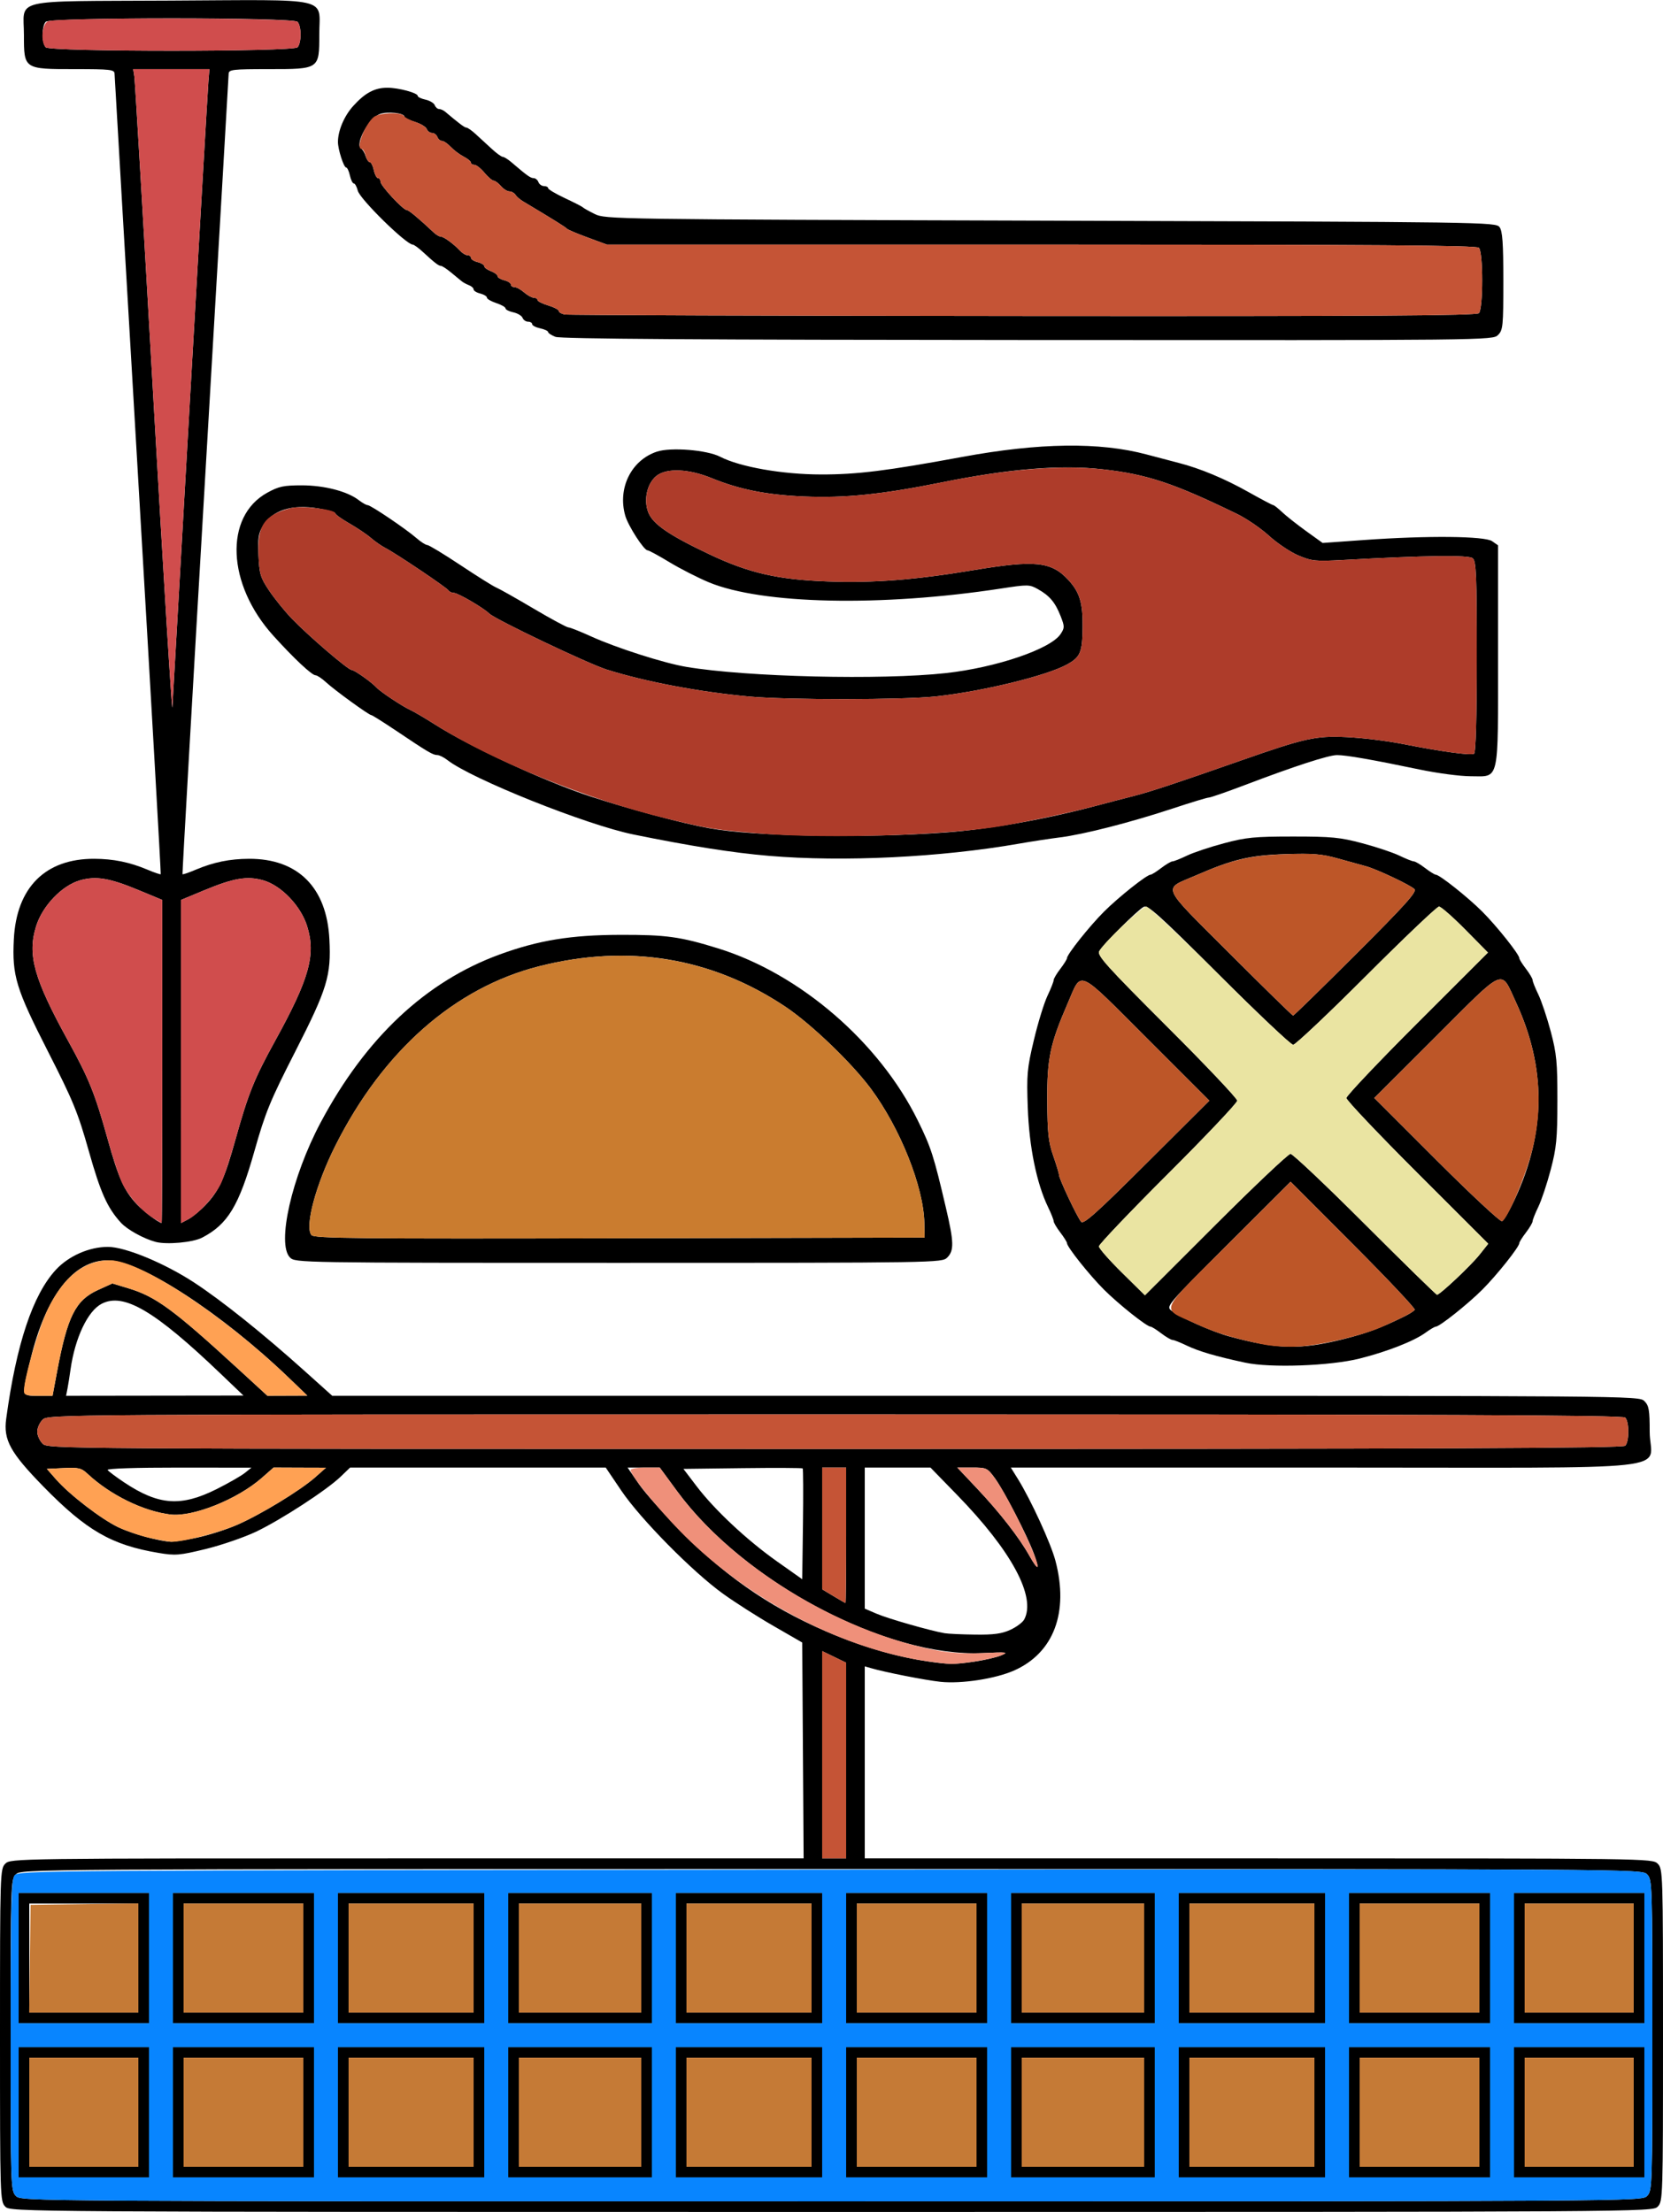 <?xml version="1.0" encoding="UTF-8" standalone="no"?>
<!DOCTYPE svg PUBLIC "-//W3C//DTD SVG 1.1//EN"
"http://www.w3.org/Graphics/SVG/1.1/DTD/svg11.dtd">
<svg width="451px" height="600px"
xmlns="http://www.w3.org/2000/svg" version="1.1">
<g transform="translate(0000, 0000) scale(1, 1)">
<path fill="#000000" stroke="none" d="
M 1.44 598.56
C 0.03 597.14 0.00 596.16 0.00 552.04
C 0.00 507.93 0.03 506.94 1.44 505.53
C 2.87 504.10 3.85 504.09 110.41 504.09
L 217.94 504.09
L 217.75 474.81
L 217.56 445.54
L 209.85 441.09
C 205.61 438.66 199.44 434.72 196.14 432.35
C 187.86 426.40 173.73 412.07 168.53 404.39
L 164.27 398.08
L 129.61 398.08
L 94.95 398.08
L 92.39 400.54
C 88.65 404.16 76.29 412.20 69.48 415.46
C 66.22 417.01 60.05 419.13 55.77 420.18
C 48.63 421.91 47.58 422.00 42.99 421.23
C 30.26 419.10 23.41 415.15 11.73 403.19
C 2.79 394.02 0.89 390.58 1.68 384.84
C 4.42 364.61 8.88 351.23 15.14 344.44
C 18.62 340.67 24.19 338.22 29.27 338.22
C 33.97 338.22 44.62 342.63 52.68 347.91
C 60.22 352.85 71.45 361.85 82.75 372.01
L 90.10 378.61
L 267.30 378.61
C 443.55 378.61 444.51 378.61 445.95 380.05
C 447.19 381.29 447.39 382.45 447.39 388.34
C 447.39 399.34 458.82 398.08 359.31 398.08
L 274.13 398.08
L 276.03 401.14
C 279.54 406.78 284.96 418.58 286.22 423.32
C 289.93 437.32 285.79 448.35 275.02 453.13
C 269.95 455.37 260.78 456.79 255.09 456.20
C 251.06 455.78 239.86 453.58 236.14 452.47
L 234.52 452.00
L 234.52 478.04
L 234.52 504.09
L 341.32 504.09
C 447.15 504.09 448.13 504.10 449.56 505.53
C 450.97 506.94 451.00 507.93 451.00 552.04
C 451.00 596.16 450.97 597.14 449.56 598.56
C 448.12 599.99 447.15 600.00 225.50 600.00
C 3.85 600.00 2.88 599.99 1.44 598.56
M 446.67 595.67
C 448.08 594.27 448.11 593.27 448.11 552.04
C 448.11 510.81 448.08 509.82 446.67 508.41
C 445.23 506.98 444.27 506.97 225.50 506.97
C 6.73 506.97 5.77 506.98 4.33 508.41
C 2.92 509.82 2.89 510.81 2.89 552.04
C 2.89 593.27 2.92 594.27 4.33 595.67
C 5.77 597.11 6.73 597.12 225.50 597.12
C 444.27 597.12 445.23 597.11 446.67 595.67
M 229.47 477.55
L 229.47 451.01
L 226.22 449.43
L 222.97 447.86
L 222.97 475.97
L 222.97 504.09
L 226.22 504.09
L 229.47 504.09
L 229.47 477.55
M 264.29 450.71
C 266.96 450.32 270.21 449.57 271.50 449.03
C 273.63 448.15 273.18 448.10 266.57 448.40
C 240.36 449.62 201.78 429.21 183.65 404.52
L 178.92 398.08
L 174.56 398.08
L 170.20 398.08
L 173.30 402.58
C 175.00 405.06 180.46 411.15 185.44 416.12
C 198.05 428.73 210.64 437.11 226.98 443.75
C 235.11 447.06 243.93 449.54 251.49 450.64
C 257.46 451.51 258.72 451.51 264.29 450.71
M 273.97 442.11
C 275.62 441.36 277.33 440.09 277.76 439.29
C 281.05 433.15 274.31 420.64 259.53 405.47
L 252.34 398.08
L 243.43 398.08
L 234.52 398.08
L 234.52 417.22
L 234.52 436.35
L 237.79 437.75
C 240.91 439.09 252.39 442.37 256.17 443.01
C 257.16 443.18 260.89 443.35 264.47 443.39
C 269.43 443.46 271.67 443.16 273.97 442.11
M 229.47 416.47
L 229.47 398.08
L 226.22 398.08
L 222.97 398.08
L 222.97 414.59
L 222.97 431.11
L 226.04 432.95
C 227.73 433.97 229.19 434.81 229.29 434.83
C 229.39 434.84 229.47 426.58 229.47 416.47
M 217.69 398.31
C 217.53 398.17 210.19 398.13 201.38 398.24
L 185.34 398.44
L 188.90 403.12
C 193.79 409.56 202.59 417.79 210.74 423.55
L 217.56 428.37
L 217.76 413.48
C 217.87 405.29 217.83 398.47 217.69 398.31
M 280.35 421.35
C 278.50 416.39 272.32 404.46 269.84 401.02
C 267.78 398.19 267.56 398.08 263.67 398.08
L 259.62 398.08
L 265.03 403.82
C 271.18 410.34 276.40 417.06 279.17 422.00
C 281.52 426.18 282.04 425.89 280.35 421.35
M 53.25 417.13
C 56.31 416.50 61.25 414.94 64.22 413.65
C 70.62 410.88 81.44 404.29 85.51 400.69
L 88.40 398.13
L 81.29 398.11
L 74.19 398.08
L 71.01 400.88
C 64.36 406.72 52.27 411.56 46.18 410.81
C 38.81 409.90 29.85 405.49 23.73 399.76
C 22.08 398.21 21.30 398.03 17.28 398.22
L 12.71 398.44
L 15.19 401.27
C 18.89 405.48 27.49 412.09 32.15 414.30
C 35.90 416.06 43.19 418.07 46.39 418.21
C 47.11 418.24 50.19 417.76 53.25 417.13
M 58.80 403.90
C 61.98 402.30 65.39 400.34 66.39 399.55
L 68.19 398.11
L 48.48 398.09
C 36.96 398.08 28.94 398.34 29.18 398.73
C 29.41 399.09 31.45 400.62 33.73 402.14
C 43.07 408.35 49.10 408.76 58.80 403.90
M 440.75 392.16
C 441.87 391.05 441.87 385.64 440.75 384.52
C 440.08 383.85 391.49 383.65 226.44 383.65
C 13.95 383.65 12.98 383.66 11.55 385.10
C 10.75 385.89 10.10 387.35 10.10 388.34
C 10.10 389.34 10.75 390.79 11.55 391.59
C 12.98 393.02 13.95 393.03 226.44 393.03
C 391.49 393.03 440.08 392.83 440.75 392.16
M 15.50 371.94
C 18.28 357.09 20.47 352.72 26.49 349.95
L 30.47 348.14
L 34.84 349.46
C 42.28 351.71 47.06 355.23 64.58 371.31
L 72.52 378.60
L 77.93 378.58
L 83.34 378.56
L 78.29 373.70
C 59.96 356.09 38.09 341.89 29.22 341.87
C 19.97 341.84 12.48 351.43 8.30 368.64
C 5.80 378.95 5.73 378.61 10.38 378.61
L 14.25 378.61
L 15.50 371.94
M 59.89 372.68
C 41.98 355.53 33.54 350.56 27.57 353.65
C 23.81 355.59 20.36 362.86 19.14 371.39
C 18.89 373.18 18.52 375.53 18.31 376.62
L 17.92 378.61
L 41.98 378.58
L 66.03 378.55
L 59.89 372.68"/>
<path fill="#000000" stroke="none" d="
M 337.71 369.63
C 329.82 367.94 325.07 366.55 321.80 364.97
C 320.08 364.14 318.36 363.46 317.98 363.46
C 317.59 363.46 316.21 362.65 314.91 361.66
C 313.61 360.66 312.32 359.86 312.03 359.86
C 311.00 359.86 303.38 353.79 299.40 349.82
C 295.43 345.85 289.36 338.23 289.36 337.20
C 289.36 336.92 288.55 335.62 287.56 334.32
C 286.56 333.02 285.75 331.64 285.75 331.25
C 285.75 330.87 285.05 329.12 284.20 327.36
C 281.13 320.99 279.11 311.11 278.73 300.53
C 278.40 291.46 278.54 289.85 280.38 282.14
C 281.48 277.49 283.14 272.08 284.07 270.12
C 285.00 268.16 285.75 266.24 285.75 265.86
C 285.75 265.47 286.56 264.09 287.56 262.80
C 288.55 261.50 289.36 260.20 289.36 259.91
C 289.36 258.89 295.43 251.26 299.40 247.29
C 303.38 243.32 311.00 237.26 312.03 237.26
C 312.32 237.26 313.61 236.45 314.91 235.46
C 316.21 234.46 317.59 233.65 317.98 233.65
C 318.36 233.65 320.12 232.95 321.88 232.10
C 323.64 231.25 328.16 229.74 331.94 228.74
C 337.95 227.13 340.25 226.91 350.70 226.91
C 361.15 226.91 363.45 227.13 369.46 228.74
C 373.23 229.74 377.76 231.25 379.52 232.10
C 381.28 232.95 383.03 233.65 383.41 233.65
C 383.80 233.65 385.18 234.46 386.48 235.46
C 387.78 236.45 389.08 237.26 389.37 237.26
C 390.39 237.26 398.02 243.32 402.00 247.29
C 405.96 251.26 412.03 258.89 412.03 259.91
C 412.03 260.20 412.84 261.50 413.84 262.80
C 414.83 264.09 415.64 265.47 415.64 265.86
C 415.64 266.24 416.34 268.00 417.19 269.75
C 418.04 271.51 419.56 276.04 420.56 279.81
C 422.15 285.83 422.37 288.10 422.36 298.56
C 422.35 308.90 422.11 311.35 420.54 317.31
C 419.55 321.08 418.04 325.60 417.19 327.36
C 416.34 329.12 415.64 330.87 415.64 331.25
C 415.64 331.64 414.83 333.02 413.84 334.32
C 412.84 335.62 412.03 336.92 412.03 337.20
C 412.03 338.23 405.96 345.85 402.00 349.82
C 398.02 353.79 390.39 359.86 389.37 359.86
C 389.08 359.86 387.81 360.61 386.55 361.53
C 383.44 363.79 376.17 366.64 368.74 368.51
C 360.77 370.51 344.53 371.10 337.71 369.63
M 364.41 363.22
C 370.71 361.63 374.51 360.22 380.88 357.07
C 382.21 356.42 383.47 355.62 383.67 355.28
C 383.88 354.95 376.39 347.00 367.03 337.62
L 350.00 320.55
L 333.08 337.44
C 316.28 354.22 316.18 354.33 317.74 355.56
C 320.04 357.37 328.80 361.26 333.38 362.50
C 346.37 366.03 352.66 366.17 364.41 363.22
M 349.98 312.98
C 350.58 312.98 359.67 321.58 370.18 332.09
C 380.69 342.60 389.48 351.20 389.71 351.20
C 390.51 351.20 398.94 343.25 401.27 340.30
L 403.60 337.37
L 384.36 318.14
C 373.78 307.56 365.13 298.43 365.13 297.84
C 365.13 297.25 373.77 288.13 384.32 277.57
L 403.52 258.38
L 397.36 252.14
C 393.98 248.72 390.78 245.91 390.25 245.91
C 389.72 245.91 380.85 254.35 370.54 264.66
C 360.23 274.98 351.30 283.41 350.70 283.41
C 350.10 283.41 341.03 274.83 330.54 264.35
C 314.36 248.17 311.27 245.39 310.16 245.99
C 308.45 246.89 299.00 256.33 298.09 258.04
C 297.49 259.15 300.28 262.24 316.46 278.41
C 326.96 288.89 335.54 297.96 335.54 298.56
C 335.54 299.16 327.10 308.08 316.78 318.39
C 306.46 328.69 298.02 337.56 298.02 338.08
C 298.02 338.61 300.83 341.81 304.26 345.19
L 310.50 351.35
L 329.70 332.16
C 340.26 321.61 349.39 312.98 349.98 312.98
M 311.02 281.62
C 291.73 262.33 293.49 263.10 289.52 272.24
C 284.79 283.15 283.94 287.15 284.01 298.56
C 284.06 307.33 284.32 309.74 285.63 313.50
C 286.49 315.97 287.20 318.31 287.20 318.71
C 287.20 319.73 292.18 330.27 293.21 331.42
C 293.88 332.18 297.50 328.93 311.00 315.46
L 327.96 298.56
L 311.02 281.62
M 410.94 325.02
C 419.27 306.89 419.33 289.62 411.12 271.86
C 406.90 262.73 408.53 262.04 389.44 281.12
L 372.71 297.83
L 389.60 314.72
C 398.89 324.00 406.87 331.45 407.35 331.27
C 407.83 331.08 409.44 328.28 410.94 325.02
M 367.77 258.78
C 381.10 245.47 384.31 241.90 383.60 241.18
C 382.48 240.07 373.48 235.82 370.54 235.00
C 369.35 234.68 365.94 233.73 362.96 232.90
C 358.43 231.63 356.10 231.45 348.53 231.69
C 338.89 232.01 334.36 233.09 324.36 237.44
C 315.21 241.41 314.41 239.56 333.52 258.68
C 342.76 267.92 350.49 275.48 350.68 275.48
C 350.89 275.48 358.57 267.97 367.77 258.78"/>
<path fill="#000000" stroke="none" d="
M 78.65 341.11
C 74.99 337.44 79.12 319.20 86.97 304.46
C 99.20 281.50 115.49 266.21 135.54 258.89
C 146.11 255.04 154.83 253.62 168.13 253.58
C 180.65 253.54 184.51 254.08 194.71 257.24
C 216.93 264.12 238.45 282.68 248.92 303.97
C 252.50 311.24 253.21 313.44 256.52 327.58
C 258.72 336.94 258.77 339.22 256.89 341.11
C 255.46 342.53 254.49 342.55 167.77 342.55
C 81.06 342.55 80.08 342.53 78.65 341.11
M 250.68 331.73
C 250.48 321.93 244.13 306.01 236.14 295.26
C 230.88 288.20 219.94 277.72 213.02 273.09
C 192.94 259.68 170.38 255.97 146.20 262.10
C 123.32 267.90 103.86 285.05 90.94 310.79
C 85.63 321.36 82.59 332.76 84.47 335.03
C 85.21 335.92 96.73 336.04 168.05 335.88
L 250.76 335.70
L 250.68 331.73"/>
<path fill="#000000" stroke="none" d="
M 42.21 336.87
C 38.94 336.00 34.46 333.52 32.75 331.62
C 29.09 327.58 27.28 323.54 24.09 312.25
C 21.12 301.73 19.84 298.62 13.01 285.22
C 4.32 268.16 3.25 264.66 3.75 254.79
C 4.46 240.73 12.29 232.90 25.57 232.95
C 30.76 232.97 35.16 233.87 39.94 235.88
C 41.86 236.70 43.51 237.26 43.59 237.13
C 43.68 237.00 40.91 188.39 37.43 129.09
C 33.96 69.79 31.09 20.70 31.07 20.01
C 31.04 18.87 30.02 18.75 20.20 18.75
C 6.48 18.75 6.49 18.76 6.49 9.51
C 6.49 -0.61 2.24 0.40 46.10 0.16
C 90.62 -0.07 86.59 -0.99 86.59 9.38
C 86.59 18.78 86.64 18.75 72.88 18.75
C 63.07 18.75 62.05 18.87 62.01 20.01
C 61.99 20.70 59.13 69.79 55.66 129.09
C 52.18 188.39 49.41 237.00 49.49 237.13
C 49.58 237.26 51.23 236.70 53.15 235.88
C 57.93 233.87 62.32 232.97 67.52 232.95
C 80.80 232.90 88.63 240.73 89.33 254.79
C 89.84 264.66 88.77 268.16 80.08 285.22
C 73.25 298.60 71.97 301.74 69.01 312.20
C 64.79 327.13 61.76 332.12 54.78 335.73
C 52.29 337.02 45.21 337.66 42.21 336.87
M 44.01 287.92
L 44.00 244.11
L 37.70 241.49
C 29.73 238.18 26.10 237.56 21.76 238.77
C 16.86 240.14 11.53 245.68 9.80 251.22
C 7.37 258.97 9.19 265.48 18.47 282.33
C 24.16 292.65 25.76 296.65 29.20 309.01
C 32.10 319.46 33.69 323.02 37.05 326.59
C 38.90 328.57 43.07 331.72 43.84 331.73
C 43.94 331.73 44.02 312.01 44.01 287.92
M 55.68 326.92
C 59.39 323.04 60.90 319.75 63.88 309.01
C 67.33 296.65 68.93 292.65 74.61 282.33
C 83.90 265.48 85.71 258.97 83.29 251.22
C 81.56 245.68 76.23 240.14 71.32 238.77
C 66.99 237.56 63.36 238.18 55.39 241.49
L 49.08 244.11
L 49.08 287.94
L 49.07 331.77
L 51.05 330.73
C 52.14 330.15 54.23 328.44 55.68 326.92
M 51.59 107.09
C 54.15 62.27 56.36 24.06 56.52 22.18
L 56.80 18.75
L 46.46 18.75
L 36.12 18.75
L 36.43 20.73
C 36.61 21.82 38.95 61.50 41.64 108.89
C 44.34 156.29 46.64 193.62 46.75 191.83
C 46.85 190.04 49.04 151.91 51.59 107.09
M 80.67 12.84
C 81.79 11.72 81.79 7.03 80.67 5.91
C 79.43 4.67 13.66 4.67 12.41 5.91
C 11.29 7.03 11.29 11.72 12.41 12.84
C 13.66 14.08 79.43 14.08 80.67 12.84"/>
<path fill="#000000" stroke="none" d="
M 208.54 232.15
C 198.71 231.32 187.45 229.54 171.80 226.36
C 159.03 223.76 127.88 211.30 121.32 206.16
C 120.36 205.41 119.14 204.81 118.58 204.81
C 117.41 204.81 115.98 203.96 107.40 198.19
C 103.95 195.88 100.95 193.99 100.72 193.99
C 100.08 193.99 90.79 187.25 88.46 185.10
C 87.31 184.04 86.01 183.17 85.57 183.17
C 84.58 183.17 79.70 178.60 74.14 172.45
C 61.52 158.52 60.74 140.11 72.48 133.65
C 75.62 131.92 76.93 131.65 81.90 131.65
C 88.04 131.67 94.26 133.29 97.33 135.69
C 98.28 136.42 99.35 137.02 99.71 137.02
C 100.54 137.02 110.04 143.44 112.93 145.95
C 114.12 146.99 115.45 147.84 115.88 147.84
C 116.31 147.84 120.37 150.30 124.90 153.31
C 129.43 156.32 133.78 159.05 134.58 159.37
C 135.37 159.69 139.92 162.25 144.68 165.07
C 149.44 167.88 153.71 170.19 154.16 170.19
C 154.60 170.19 157.38 171.30 160.33 172.64
C 167.17 175.75 180.10 179.89 186.17 180.90
C 202.59 183.65 238.98 184.51 256.53 182.58
C 270.22 181.07 284.97 176.04 287.64 171.97
C 288.74 170.29 288.74 169.95 287.63 167.11
C 286.17 163.40 284.66 161.60 281.50 159.82
C 279.19 158.52 278.78 158.52 271.42 159.65
C 238.89 164.62 206.62 163.93 192.23 157.95
C 189.27 156.71 184.46 154.26 181.54 152.49
C 178.63 150.72 175.96 149.28 175.62 149.28
C 174.63 149.28 170.36 142.65 169.57 139.89
C 167.43 132.43 171.19 124.82 178.15 122.51
C 181.92 121.26 191.73 122.05 195.29 123.89
C 200.66 126.66 212.18 128.69 222.61 128.70
C 232.38 128.73 240.55 127.71 260.86 123.96
C 281.86 120.08 298.21 119.86 311.01 123.29
C 313.98 124.08 317.88 125.11 319.67 125.57
C 325.45 127.05 332.16 129.85 338.60 133.48
C 342.07 135.43 345.08 137.02 345.31 137.02
C 345.52 137.02 346.59 137.86 347.66 138.87
C 348.73 139.90 351.66 142.20 354.15 144.01
L 358.69 147.28
L 370.03 146.47
C 387.15 145.25 402.67 145.40 404.66 146.80
L 406.26 147.92
L 406.26 177.64
C 406.26 212.81 406.77 210.58 398.82 210.56
C 395.97 210.56 389.74 209.73 384.97 208.73
C 372.24 206.07 365.04 204.81 362.60 204.82
C 360.27 204.83 351.16 207.79 337.35 213.04
C 332.59 214.85 328.31 216.33 327.84 216.34
C 327.37 216.34 322.98 217.67 318.10 219.29
C 306.69 223.06 293.98 226.32 287.56 227.13
C 284.78 227.48 279.75 228.25 276.37 228.84
C 255.16 232.56 228.67 233.86 208.54 232.15
M 256.60 225.79
C 268.49 224.91 283.56 222.23 297.30 218.56
C 300.27 217.77 304.83 216.58 307.40 215.93
C 311.95 214.77 319.13 212.39 336.27 206.38
C 353.85 200.21 356.77 199.56 365.13 199.94
C 369.29 200.13 376.12 200.96 380.28 201.78
C 390.93 203.88 398.91 204.98 399.76 204.45
C 400.23 204.17 400.49 194.75 400.49 178.17
C 400.49 155.91 400.34 152.21 399.39 151.43
C 398.29 150.51 386.55 150.67 364.40 151.89
C 356.74 152.31 355.78 152.21 352.13 150.68
C 349.95 149.76 346.37 147.36 344.16 145.34
C 341.96 143.33 338.06 140.67 335.50 139.42
C 318.20 131.01 311.08 128.65 298.92 127.29
C 287.62 126.02 273.72 127.16 255.45 130.84
C 239.09 134.13 229.20 135.14 217.99 134.67
C 207.85 134.23 200.61 132.79 193.06 129.72
C 186.77 127.15 180.82 126.90 178.06 129.06
C 175.48 131.10 174.47 135.61 175.83 139.03
C 177.10 142.19 181.41 145.15 192.31 150.32
C 203.01 155.41 210.89 157.23 224.42 157.72
C 236.92 158.17 248.09 157.31 264.11 154.64
C 280.70 151.87 285.11 152.32 289.70 157.28
C 292.81 160.64 293.68 163.51 293.60 170.19
C 293.53 176.99 292.99 178.24 289.38 180.24
C 283.81 183.31 266.54 187.52 253.85 188.90
C 244.93 189.87 213.52 189.89 203.13 188.93
C 189.59 187.68 175.02 184.92 164.52 181.62
C 159.46 180.02 134.35 168.04 132.70 166.44
C 131.04 164.83 124.17 160.82 123.06 160.82
C 122.50 160.82 121.85 160.51 121.62 160.14
C 121.14 159.37 107.40 150.13 104.56 148.67
C 103.53 148.15 101.76 146.91 100.62 145.94
C 99.49 144.96 96.84 143.18 94.74 141.98
C 92.64 140.78 90.92 139.54 90.92 139.23
C 90.92 138.93 88.82 138.32 86.25 137.90
C 79.17 136.73 73.95 138.38 71.34 142.59
C 70.09 144.61 69.89 145.91 70.10 150.63
C 70.33 155.68 70.62 156.66 72.96 160.16
C 74.39 162.30 77.15 165.72 79.09 167.75
C 83.47 172.33 94.41 181.73 95.37 181.73
C 96.10 181.73 100.83 185.08 102.11 186.50
C 103.11 187.61 109.21 191.66 111.25 192.57
C 112.17 192.98 115.20 194.76 117.98 196.53
C 127.67 202.70 147.75 211.98 160.20 216.06
C 170.99 219.58 184.79 223.28 192.31 224.65
C 204.59 226.90 234.58 227.43 256.60 225.79"/>
<path fill="#000000" stroke="none" d="
M 150.63 91.37
C 149.54 90.94 148.65 90.35 148.65 90.06
C 148.65 89.78 147.68 89.32 146.48 89.06
C 145.29 88.80 144.32 88.29 144.32 87.92
C 144.32 87.56 143.82 87.26 143.22 87.26
C 142.61 87.26 141.93 86.79 141.72 86.22
C 141.49 85.65 140.37 84.97 139.21 84.72
C 138.05 84.47 137.10 83.99 137.10 83.65
C 137.10 83.31 135.97 82.67 134.58 82.21
C 133.19 81.75 132.05 81.09 132.05 80.73
C 132.05 80.37 131.24 79.88 130.25 79.62
C 129.25 79.38 128.44 78.87 128.44 78.50
C 128.44 78.14 127.87 77.62 127.18 77.36
C 126.49 77.09 125.59 76.61 125.20 76.28
C 124.80 75.96 123.50 74.89 122.31 73.90
C 121.12 72.92 119.89 72.12 119.58 72.12
C 118.95 72.12 117.90 71.31 114.67 68.33
C 113.49 67.24 112.26 66.35 111.93 66.35
C 110.18 66.35 97.60 54.01 97.03 51.73
C 96.76 50.65 96.28 49.76 95.95 49.76
C 95.63 49.76 95.15 48.79 94.89 47.60
C 94.63 46.41 94.17 45.43 93.87 45.43
C 93.22 45.43 91.64 40.49 91.65 38.50
C 91.66 35.42 93.34 31.46 95.79 28.75
C 99.00 25.19 101.61 23.80 105.05 23.80
C 108.10 23.80 113.29 25.20 113.29 26.02
C 113.29 26.32 114.24 26.78 115.40 27.03
C 116.55 27.28 117.68 27.96 117.90 28.53
C 118.12 29.10 118.65 29.57 119.07 29.57
C 119.50 29.57 120.24 29.90 120.72 30.30
C 124.53 33.52 126.00 34.62 126.50 34.62
C 126.83 34.62 127.97 35.42 129.03 36.40
C 130.10 37.37 132.04 39.16 133.34 40.36
C 134.64 41.57 136.00 42.55 136.35 42.55
C 136.69 42.55 137.74 43.20 138.67 43.99
C 142.97 47.67 143.88 48.32 144.72 48.32
C 145.21 48.32 145.80 48.80 146.02 49.40
C 146.25 50.00 146.94 50.48 147.55 50.48
C 148.15 50.48 148.65 50.73 148.65 51.04
C 148.65 51.36 150.68 52.56 153.16 53.73
C 155.64 54.89 157.83 56.01 158.03 56.22
C 158.23 56.44 159.69 57.26 161.28 58.05
C 164.12 59.47 165.98 59.50 284.91 59.86
C 403.39 60.21 405.68 60.25 406.68 61.62
C 407.47 62.70 407.70 65.96 407.70 76.22
C 407.70 88.46 407.60 89.53 406.26 90.87
C 404.82 92.30 403.91 92.31 278.72 92.23
C 189.82 92.18 152.03 91.93 150.63 91.37
M 401.07 84.95
C 402.26 83.76 402.26 68.40 401.07 67.21
C 400.40 66.55 373.06 66.35 282.41 66.35
L 164.60 66.35
L 159.34 64.41
C 156.44 63.35 153.90 62.26 153.70 62.01
C 153.40 61.61 150.31 59.69 141.79 54.59
C 141.00 54.12 140.09 53.32 139.77 52.82
C 139.46 52.33 138.72 51.92 138.14 51.92
C 137.57 51.92 136.53 51.27 135.86 50.48
C 135.18 49.69 134.28 49.02 133.88 49.01
C 133.47 48.99 132.34 48.01 131.37 46.85
C 130.39 45.67 129.17 44.71 128.66 44.71
C 128.14 44.71 127.72 44.44 127.72 44.11
C 127.72 43.78 126.84 43.05 125.75 42.49
C 124.66 41.93 123.08 40.74 122.23 39.84
C 121.39 38.95 120.33 38.22 119.86 38.22
C 119.40 38.22 118.83 37.73 118.60 37.14
C 118.38 36.54 117.73 36.06 117.16 36.06
C 116.60 36.06 115.95 35.57 115.72 34.98
C 115.49 34.39 114.04 33.53 112.50 33.06
C 110.95 32.60 109.68 31.97 109.68 31.65
C 109.68 30.65 105.06 30.16 103.00 30.94
C 99.98 32.09 96.16 39.14 97.94 40.28
C 98.34 40.54 98.90 41.47 99.17 42.37
C 99.45 43.26 99.96 43.99 100.30 43.99
C 100.63 43.99 101.13 44.96 101.38 46.15
C 101.64 47.34 102.16 48.32 102.52 48.32
C 102.89 48.32 103.19 48.76 103.19 49.29
C 103.19 50.36 109.32 56.97 110.31 56.97
C 110.84 56.97 113.59 59.26 117.68 63.11
C 118.31 63.70 119.14 64.18 119.52 64.18
C 120.33 64.18 123.06 66.17 124.72 67.97
C 125.36 68.66 126.29 69.23 126.80 69.23
C 127.31 69.23 127.72 69.55 127.72 69.94
C 127.72 70.33 128.53 70.85 129.53 71.10
C 130.52 71.34 131.33 71.85 131.33 72.21
C 131.33 72.58 132.14 73.18 133.14 73.56
C 134.13 73.93 134.94 74.54 134.94 74.91
C 134.94 75.27 135.75 75.77 136.74 76.02
C 137.74 76.27 138.55 76.79 138.55 77.18
C 138.55 77.57 138.99 77.88 139.52 77.88
C 140.06 77.88 141.24 78.53 142.16 79.33
C 143.07 80.12 144.26 80.77 144.79 80.77
C 145.32 80.77 145.76 81.04 145.76 81.38
C 145.76 81.71 147.06 82.37 148.65 82.85
C 150.24 83.32 151.54 84.00 151.54 84.35
C 151.54 84.71 152.26 85.14 153.16 85.31
C 154.05 85.48 210.00 85.67 277.49 85.72
C 372.08 85.80 400.40 85.62 401.07 84.95"/>
<path fill="#000000" stroke="none" d="
M 5.05 572.96
L 5.05 555.29
L 22.73 555.29
L 40.41 555.29
L 40.41 572.96
L 40.41 590.62
L 22.73 590.62
L 5.05 590.62
L 5.05 572.96
M 37.52 572.96
L 37.52 558.17
L 22.73 558.17
L 7.94 558.17
L 7.94 572.96
L 7.94 587.74
L 22.73 587.74
L 37.52 587.74
L 37.52 572.96"/>
<path fill="#000000" stroke="none" d="
M 46.90 572.96
L 46.90 555.29
L 66.03 555.29
L 85.15 555.29
L 85.15 572.96
L 85.15 590.62
L 66.03 590.62
L 46.90 590.62
L 46.90 572.96
M 82.26 572.96
L 82.26 558.17
L 66.03 558.17
L 49.79 558.17
L 49.79 572.96
L 49.79 587.74
L 66.03 587.74
L 82.26 587.74
L 82.26 572.96"/>
<path fill="#000000" stroke="none" d="
M 91.64 572.96
L 91.64 555.29
L 111.49 555.29
L 131.33 555.29
L 131.33 572.96
L 131.33 590.62
L 111.49 590.62
L 91.64 590.62
L 91.64 572.96
M 128.44 572.96
L 128.44 558.17
L 111.49 558.17
L 94.53 558.17
L 94.53 572.96
L 94.53 587.74
L 111.49 587.74
L 128.44 587.74
L 128.44 572.96"/>
<path fill="#000000" stroke="none" d="
M 137.83 572.96
L 137.83 555.29
L 157.31 555.29
L 176.79 555.29
L 176.79 572.96
L 176.79 590.62
L 157.31 590.62
L 137.83 590.62
L 137.83 572.96
M 173.91 572.96
L 173.91 558.17
L 157.31 558.17
L 140.71 558.17
L 140.71 572.96
L 140.71 587.74
L 157.31 587.74
L 173.91 587.74
L 173.91 572.96"/>
<path fill="#000000" stroke="none" d="
M 183.29 572.96
L 183.29 555.29
L 203.13 555.29
L 222.97 555.29
L 222.97 572.96
L 222.97 590.62
L 203.13 590.62
L 183.29 590.62
L 183.29 572.96
M 220.09 572.96
L 220.09 558.17
L 203.13 558.17
L 186.17 558.17
L 186.17 572.96
L 186.17 587.74
L 203.13 587.74
L 220.09 587.74
L 220.09 572.96"/>
<path fill="#000000" stroke="none" d="
M 229.47 572.96
L 229.47 555.29
L 248.59 555.29
L 267.71 555.29
L 267.71 572.96
L 267.71 590.62
L 248.59 590.62
L 229.47 590.62
L 229.47 572.96
M 264.83 572.96
L 264.83 558.17
L 248.59 558.17
L 232.36 558.17
L 232.36 572.96
L 232.36 587.74
L 248.59 587.74
L 264.83 587.74
L 264.83 572.96"/>
<path fill="#000000" stroke="none" d="
M 274.21 572.96
L 274.21 555.29
L 293.69 555.29
L 313.17 555.29
L 313.17 572.96
L 313.17 590.62
L 293.69 590.62
L 274.21 590.62
L 274.21 572.96
M 310.29 572.96
L 310.29 558.17
L 293.69 558.17
L 277.09 558.17
L 277.09 572.96
L 277.09 587.74
L 293.69 587.74
L 310.29 587.74
L 310.29 572.96"/>
<path fill="#000000" stroke="none" d="
M 319.67 572.96
L 319.67 555.29
L 339.51 555.29
L 359.36 555.29
L 359.36 572.96
L 359.36 590.62
L 339.51 590.62
L 319.67 590.62
L 319.67 572.96
M 356.47 572.96
L 356.47 558.17
L 339.51 558.17
L 322.56 558.17
L 322.56 572.96
L 322.56 587.74
L 339.51 587.74
L 356.47 587.74
L 356.47 572.96"/>
<path fill="#000000" stroke="none" d="
M 365.85 572.96
L 365.85 555.29
L 384.97 555.29
L 404.10 555.29
L 404.10 572.96
L 404.10 590.62
L 384.97 590.62
L 365.85 590.62
L 365.85 572.96
M 401.21 572.96
L 401.21 558.17
L 384.97 558.17
L 368.74 558.17
L 368.74 572.96
L 368.74 587.74
L 384.97 587.74
L 401.21 587.74
L 401.21 572.96"/>
<path fill="#000000" stroke="none" d="
M 410.59 572.96
L 410.59 555.29
L 428.27 555.29
L 445.95 555.29
L 445.95 572.96
L 445.95 590.62
L 428.27 590.62
L 410.59 590.62
L 410.59 572.96
M 443.06 572.96
L 443.06 558.17
L 428.27 558.17
L 413.48 558.17
L 413.48 572.96
L 413.48 587.74
L 428.27 587.74
L 443.06 587.74
L 443.06 572.96"/>
<path fill="#000000" stroke="none" d="
M 5.05 531.13
L 5.05 513.46
L 22.73 513.46
L 40.41 513.46
L 40.41 531.13
L 40.41 548.80
L 22.73 548.80
L 5.05 548.80
L 5.05 531.13
M 37.52 531.13
L 37.52 516.35
L 22.73 516.35
L 7.94 516.35
L 7.94 531.13
L 7.94 545.91
L 22.73 545.91
L 37.52 545.91
L 37.52 531.13"/>
<path fill="#000000" stroke="none" d="
M 46.90 531.13
L 46.90 513.46
L 66.03 513.46
L 85.15 513.46
L 85.15 531.13
L 85.15 548.80
L 66.03 548.80
L 46.90 548.80
L 46.90 531.13
M 82.26 531.13
L 82.26 516.35
L 66.03 516.35
L 49.79 516.35
L 49.79 531.13
L 49.79 545.91
L 66.03 545.91
L 82.26 545.91
L 82.26 531.13"/>
<path fill="#000000" stroke="none" d="
M 91.64 531.13
L 91.64 513.46
L 111.49 513.46
L 131.33 513.46
L 131.33 531.13
L 131.33 548.80
L 111.49 548.80
L 91.64 548.80
L 91.64 531.13
M 128.44 531.13
L 128.44 516.35
L 111.49 516.35
L 94.53 516.35
L 94.53 531.13
L 94.53 545.91
L 111.49 545.91
L 128.44 545.91
L 128.44 531.13"/>
<path fill="#000000" stroke="none" d="
M 137.83 531.13
L 137.83 513.46
L 157.31 513.46
L 176.79 513.46
L 176.79 531.13
L 176.79 548.80
L 157.31 548.80
L 137.83 548.80
L 137.83 531.13
M 173.91 531.13
L 173.91 516.35
L 157.31 516.35
L 140.71 516.35
L 140.71 531.13
L 140.71 545.91
L 157.31 545.91
L 173.91 545.91
L 173.91 531.13"/>
<path fill="#000000" stroke="none" d="
M 183.29 531.13
L 183.29 513.46
L 203.13 513.46
L 222.97 513.46
L 222.97 531.13
L 222.97 548.80
L 203.13 548.80
L 183.29 548.80
L 183.29 531.13
M 220.09 531.13
L 220.09 516.35
L 203.13 516.35
L 186.17 516.35
L 186.17 531.13
L 186.17 545.91
L 203.13 545.91
L 220.09 545.91
L 220.09 531.13"/>
<path fill="#000000" stroke="none" d="
M 229.47 531.13
L 229.47 513.46
L 248.59 513.46
L 267.71 513.46
L 267.71 531.13
L 267.71 548.80
L 248.59 548.80
L 229.47 548.80
L 229.47 531.13
M 264.83 531.13
L 264.83 516.35
L 248.59 516.35
L 232.36 516.35
L 232.36 531.13
L 232.36 545.91
L 248.59 545.91
L 264.83 545.91
L 264.83 531.13"/>
<path fill="#000000" stroke="none" d="
M 274.21 531.13
L 274.21 513.46
L 293.69 513.46
L 313.17 513.46
L 313.17 531.13
L 313.17 548.80
L 293.69 548.80
L 274.21 548.80
L 274.21 531.13
M 310.29 531.13
L 310.29 516.35
L 293.69 516.35
L 277.09 516.35
L 277.09 531.13
L 277.09 545.91
L 293.69 545.91
L 310.29 545.91
L 310.29 531.13"/>
<path fill="#000000" stroke="none" d="
M 319.67 531.13
L 319.67 513.46
L 339.51 513.46
L 359.36 513.46
L 359.36 531.13
L 359.36 548.80
L 339.51 548.80
L 319.67 548.80
L 319.67 531.13
M 356.47 531.13
L 356.47 516.35
L 339.51 516.35
L 322.56 516.35
L 322.56 531.13
L 322.56 545.91
L 339.51 545.91
L 356.47 545.91
L 356.47 531.13"/>
<path fill="#000000" stroke="none" d="
M 365.85 531.13
L 365.85 513.46
L 384.97 513.46
L 404.10 513.46
L 404.10 531.13
L 404.10 548.80
L 384.97 548.80
L 365.85 548.80
L 365.85 531.13
M 401.21 531.13
L 401.21 516.35
L 384.97 516.35
L 368.74 516.35
L 368.74 531.13
L 368.74 545.91
L 384.97 545.91
L 401.21 545.91
L 401.21 531.13"/>
<path fill="#000000" stroke="none" d="
M 410.59 531.13
L 410.59 513.46
L 428.27 513.46
L 445.95 513.46
L 445.95 531.13
L 445.95 548.80
L 428.27 548.80
L 410.59 548.80
L 410.59 531.13
M 443.06 531.13
L 443.06 516.35
L 428.27 516.35
L 413.48 516.35
L 413.48 531.13
L 413.48 545.91
L 428.27 545.91
L 443.06 545.91
L 443.06 531.13"/>
<path fill="#d04d4d" stroke="none" d="
M 41.49 330.38
C 38.46 328.49 35.03 324.67 33.29 321.27
C 32.47 319.69 30.63 314.17 29.20 309.01
C 25.76 296.65 24.16 292.65 18.47 282.33
C 9.19 265.48 7.37 258.97 9.80 251.22
C 11.53 245.68 16.86 240.14 21.76 238.77
C 26.10 237.56 29.73 238.18 37.70 241.49
L 44.00 244.11
L 44.01 287.92
C 44.02 312.01 43.94 331.73 43.84 331.73
C 43.74 331.72 42.68 331.12 41.49 330.38"/>
<path fill="#d04d4d" stroke="none" d="
M 49.08 287.94
L 49.08 244.11
L 55.39 241.49
C 63.36 238.18 66.99 237.56 71.32 238.77
C 76.23 240.14 81.56 245.68 83.29 251.22
C 85.71 258.97 83.90 265.48 74.61 282.33
C 68.93 292.65 67.33 296.65 63.88 309.01
C 62.45 314.17 60.61 319.69 59.81 321.27
C 58.05 324.71 53.82 329.28 51.05 330.73
L 49.07 331.77
L 49.08 287.94"/>
<path fill="#d04d4d" stroke="none" d="
M 41.64 108.89
C 38.95 61.50 36.61 21.82 36.43 20.73
L 36.12 18.75
L 46.46 18.75
L 56.80 18.75
L 56.52 22.18
C 56.36 24.06 54.15 62.27 51.59 107.09
C 49.04 151.91 46.85 190.04 46.75 191.83
C 46.64 193.62 44.34 156.29 41.64 108.89"/>
<path fill="#d04d4d" stroke="none" d="
M 12.41 12.84
C 10.98 11.40 11.33 6.66 12.94 5.80
C 15.06 4.67 79.53 4.77 80.67 5.91
C 81.79 7.03 81.79 11.72 80.67 12.84
C 79.43 14.08 13.66 14.08 12.41 12.84"/>
<path fill="#c55436" stroke="none" d="
M 222.97 475.97
L 222.97 447.86
L 226.22 449.43
L 229.47 451.01
L 229.47 477.55
L 229.47 504.09
L 226.22 504.09
L 222.97 504.09
L 222.97 475.97"/>
<path fill="#c55436" stroke="none" d="
M 226.04 432.95
L 222.97 431.11
L 222.97 414.59
L 222.97 398.08
L 226.22 398.08
L 229.47 398.08
L 229.47 416.47
C 229.47 426.58 229.39 434.84 229.29 434.83
C 229.19 434.81 227.73 433.97 226.04 432.95"/>
<path fill="#c55436" stroke="none" d="
M 11.55 391.59
C 10.75 390.79 10.10 389.34 10.10 388.34
C 10.10 387.35 10.75 385.89 11.55 385.10
C 12.98 383.66 13.95 383.65 226.44 383.65
C 391.49 383.65 440.08 383.85 440.75 384.52
C 441.87 385.64 441.87 391.05 440.75 392.16
C 440.08 392.83 391.49 393.03 226.44 393.03
C 13.95 393.03 12.98 393.02 11.55 391.59"/>
<path fill="#c55436" stroke="none" d="
M 153.16 85.31
C 152.26 85.14 151.54 84.71 151.54 84.35
C 151.54 84.00 150.24 83.32 148.65 82.85
C 147.06 82.37 145.76 81.71 145.76 81.38
C 145.76 81.04 145.32 80.77 144.79 80.77
C 144.26 80.77 143.07 80.12 142.16 79.33
C 141.24 78.53 140.06 77.88 139.52 77.88
C 138.99 77.88 138.55 77.57 138.55 77.18
C 138.55 76.79 137.74 76.27 136.74 76.02
C 135.75 75.77 134.94 75.27 134.94 74.91
C 134.94 74.54 134.13 73.93 133.14 73.56
C 132.14 73.18 131.33 72.58 131.33 72.21
C 131.33 71.85 130.52 71.34 129.53 71.10
C 128.53 70.85 127.72 70.33 127.72 69.94
C 127.72 69.55 127.31 69.23 126.80 69.23
C 126.29 69.23 125.36 68.66 124.72 67.97
C 123.06 66.17 120.33 64.18 119.52 64.18
C 119.14 64.18 118.31 63.70 117.68 63.11
C 113.59 59.26 110.84 56.97 110.31 56.97
C 109.32 56.97 103.19 50.36 103.19 49.29
C 103.19 48.76 102.89 48.32 102.52 48.32
C 102.16 48.32 101.64 47.34 101.38 46.15
C 101.13 44.96 100.62 43.99 100.26 43.99
C 99.90 43.99 99.41 43.18 99.16 42.19
C 98.91 41.19 98.41 40.38 98.06 40.38
C 96.40 40.38 98.92 33.77 101.36 31.75
C 102.78 30.57 108.82 30.35 109.53 31.45
C 109.81 31.88 111.23 32.63 112.69 33.10
C 114.14 33.58 115.51 34.44 115.73 35.01
C 115.95 35.59 116.60 36.06 117.16 36.06
C 117.73 36.06 118.38 36.54 118.60 37.14
C 118.83 37.73 119.40 38.22 119.86 38.22
C 120.33 38.22 121.39 38.95 122.23 39.84
C 123.08 40.74 124.66 41.93 125.75 42.49
C 126.84 43.05 127.72 43.78 127.72 44.11
C 127.72 44.44 128.14 44.71 128.66 44.71
C 129.17 44.71 130.39 45.67 131.37 46.85
C 132.34 48.01 133.47 48.99 133.88 49.01
C 134.28 49.02 135.18 49.69 135.86 50.48
C 136.53 51.27 137.57 51.92 138.14 51.92
C 138.72 51.92 139.46 52.33 139.77 52.82
C 140.09 53.32 141.00 54.12 141.79 54.59
C 150.31 59.69 153.40 61.61 153.70 62.01
C 153.90 62.26 156.44 63.35 159.34 64.41
L 164.60 66.35
L 282.41 66.35
C 373.06 66.35 400.40 66.55 401.07 67.21
C 402.26 68.40 402.26 83.76 401.07 84.95
C 400.40 85.62 372.08 85.80 277.49 85.72
C 210.00 85.67 154.05 85.48 153.16 85.31"/>
<path fill="#ae3c2a" stroke="none" d="
M 206.38 226.12
C 193.61 225.05 192.55 224.88 180.76 222.04
C 159.21 216.84 133.41 206.35 117.98 196.53
C 115.20 194.76 112.17 192.98 111.25 192.57
C 109.21 191.66 103.11 187.61 102.11 186.50
C 100.83 185.08 96.10 181.73 95.37 181.73
C 94.41 181.73 83.47 172.33 79.09 167.75
C 77.15 165.72 74.39 162.30 72.96 160.16
C 70.62 156.66 70.33 155.68 70.10 150.63
C 69.73 142.51 71.67 139.68 78.85 137.83
C 81.72 137.09 90.92 138.17 90.92 139.23
C 90.92 139.54 92.64 140.78 94.74 141.98
C 96.84 143.18 99.49 144.96 100.62 145.94
C 101.76 146.91 103.53 148.15 104.56 148.67
C 107.40 150.13 121.14 159.37 121.62 160.14
C 121.85 160.51 122.50 160.82 123.06 160.82
C 124.17 160.82 131.04 164.83 132.70 166.44
C 134.35 168.04 159.46 180.02 164.52 181.62
C 175.02 184.92 189.59 187.68 203.13 188.93
C 213.52 189.89 244.93 189.87 253.85 188.90
C 266.54 187.52 283.81 183.31 289.38 180.24
C 292.99 178.24 293.53 176.99 293.60 170.19
C 293.68 163.51 292.81 160.64 289.70 157.28
C 285.11 152.32 280.70 151.87 264.11 154.64
C 248.09 157.31 236.92 158.17 224.42 157.72
C 210.89 157.23 203.01 155.41 192.31 150.32
C 181.41 145.15 177.10 142.19 175.83 139.03
C 174.47 135.61 175.48 131.10 178.06 129.06
C 180.82 126.90 186.77 127.15 193.06 129.72
C 200.61 132.79 207.85 134.23 217.99 134.67
C 229.22 135.14 239.11 134.13 255.45 130.83
C 273.30 127.23 287.88 126.05 299.10 127.31
C 311.07 128.65 318.28 131.06 335.50 139.42
C 338.06 140.67 341.96 143.33 344.16 145.34
C 346.37 147.36 349.95 149.76 352.13 150.68
C 355.78 152.21 356.74 152.31 364.40 151.89
C 386.55 150.67 398.29 150.51 399.39 151.43
C 400.34 152.21 400.49 155.91 400.49 178.17
C 400.49 194.75 400.23 204.17 399.76 204.45
C 398.91 204.98 390.93 203.88 380.28 201.78
C 376.12 200.96 369.29 200.13 365.13 199.94
C 356.77 199.56 353.85 200.21 336.27 206.38
C 319.13 212.39 311.95 214.77 307.40 215.93
C 304.83 216.58 300.27 217.77 297.30 218.56
C 291.04 220.23 281.64 222.26 272.48 223.93
C 258.08 226.54 224.65 227.64 206.38 226.12"/>
<path fill="#bd5628" stroke="none" d="
M 342.04 364.58
C 333.94 362.85 329.58 361.50 324.36 359.11
C 314.59 354.63 313.73 356.76 333.08 337.44
L 350.00 320.55
L 367.03 337.62
C 376.39 347.00 383.88 354.95 383.67 355.28
C 383.26 355.93 380.72 357.26 374.87 359.88
C 369.63 362.23 358.38 364.89 352.14 365.26
C 348.97 365.45 344.78 365.17 342.04 364.58"/>
<path fill="#bd5628" stroke="none" d="
M 293.21 331.42
C 292.18 330.27 287.20 319.73 287.20 318.71
C 287.20 318.31 286.49 315.97 285.63 313.50
C 284.32 309.74 284.06 307.33 284.01 298.56
C 283.94 287.15 284.79 283.15 289.52 272.24
C 293.49 263.10 291.73 262.33 311.02 281.62
L 327.96 298.56
L 311.00 315.46
C 297.50 328.93 293.88 332.18 293.21 331.42"/>
<path fill="#bd5628" stroke="none" d="
M 389.60 314.72
L 372.71 297.83
L 389.44 281.12
C 408.53 262.04 406.90 262.73 411.12 271.86
C 417.42 285.49 418.90 299.23 415.46 312.26
C 413.53 319.60 408.78 330.72 407.35 331.27
C 406.87 331.45 398.89 324.00 389.60 314.72"/>
<path fill="#bd5628" stroke="none" d="
M 333.52 258.68
C 314.41 239.56 315.21 241.41 324.36 237.44
C 334.18 233.17 338.89 232.05 348.53 231.71
C 356.15 231.43 358.39 231.62 362.96 232.90
C 365.94 233.73 369.35 234.68 370.54 235.00
C 373.48 235.82 382.48 240.07 383.60 241.18
C 384.31 241.90 381.10 245.47 367.77 258.78
C 358.57 267.97 350.89 275.48 350.68 275.48
C 350.49 275.48 342.76 267.92 333.52 258.68"/>
<path fill="#eae4a2" stroke="none" d="
M 304.26 345.19
C 300.83 341.81 298.02 338.61 298.02 338.08
C 298.02 337.56 306.46 328.69 316.78 318.39
C 327.10 308.08 335.54 299.16 335.54 298.56
C 335.54 297.96 326.96 288.89 316.46 278.41
C 300.05 262.01 297.49 259.17 298.11 258.01
C 299.39 255.62 309.65 245.91 310.89 245.91
C 311.56 245.91 320.54 254.35 330.85 264.66
C 341.17 274.98 350.10 283.41 350.70 283.41
C 351.30 283.41 360.23 274.98 370.54 264.66
C 380.85 254.35 389.72 245.91 390.25 245.91
C 390.78 245.91 393.98 248.72 397.36 252.14
L 403.52 258.38
L 384.32 277.57
C 373.77 288.13 365.13 297.25 365.13 297.84
C 365.13 298.43 373.78 307.56 384.36 318.14
L 403.60 337.37
L 401.27 340.30
C 398.94 343.25 390.51 351.20 389.71 351.20
C 389.48 351.20 380.69 342.60 370.18 332.09
C 359.67 321.58 350.58 312.98 349.98 312.98
C 349.39 312.98 340.26 321.61 329.70 332.16
L 310.50 351.35
L 304.26 345.19"/>
<path fill="#ca7c2f" stroke="none" d="
M 84.47 335.03
C 82.59 332.76 85.63 321.36 90.94 310.79
C 103.87 285.02 123.31 267.90 146.25 262.09
C 170.32 255.99 193.01 259.73 213.02 273.09
C 219.94 277.72 230.88 288.20 236.14 295.26
C 244.13 306.01 250.48 321.93 250.68 331.73
L 250.76 335.70
L 168.05 335.88
C 96.73 336.04 85.21 335.92 84.47 335.03"/>
<path fill="#ffa153" stroke="none" d="
M 40.68 417.19
C 38.25 416.67 34.41 415.36 32.15 414.30
C 27.49 412.09 18.89 405.48 15.19 401.27
L 12.71 398.44
L 17.28 398.22
C 21.30 398.03 22.08 398.21 23.73 399.76
C 29.85 405.49 38.81 409.90 46.18 410.81
C 52.27 411.56 64.36 406.72 71.01 400.88
L 74.19 398.08
L 81.29 398.11
L 88.40 398.13
L 85.51 400.69
C 81.44 404.29 70.62 410.88 64.22 413.65
C 59.19 415.83 49.36 418.34 46.39 418.21
C 45.68 418.18 43.11 417.72 40.68 417.19"/>
<path fill="#ffa153" stroke="none" d="
M 6.49 377.34
C 6.49 373.94 10.48 360.27 12.97 355.12
C 17.28 346.22 22.95 341.79 29.95 341.86
C 38.14 341.94 60.69 356.79 78.29 373.70
L 83.34 378.56
L 77.93 378.58
L 72.52 378.60
L 64.58 371.31
C 47.06 355.23 42.28 351.71 34.84 349.46
L 30.47 348.14
L 26.49 349.95
C 20.47 352.72 18.28 357.09 15.50 371.94
L 14.25 378.61
L 10.38 378.61
C 7.16 378.61 6.49 378.39 6.49 377.34"/>
<path fill="#ef907a" stroke="none" d="
M 251.49 450.64
C 229.28 447.40 205.10 435.16 187.20 418.08
C 180.31 411.51 171.02 400.41 171.02 398.75
C 171.02 398.38 172.79 398.08 174.97 398.08
L 178.92 398.08
L 183.65 404.52
C 198.40 424.60 226.95 442.25 253.22 447.52
C 257.52 448.38 261.44 448.64 266.57 448.40
C 273.18 448.10 273.63 448.15 271.50 449.03
C 269.00 450.07 260.61 451.46 257.61 451.34
C 256.62 451.30 253.87 450.98 251.49 450.64"/>
<path fill="#ef907a" stroke="none" d="
M 279.17 422.00
C 276.40 417.06 271.18 410.34 265.03 403.82
L 259.62 398.08
L 263.67 398.08
C 267.56 398.08 267.78 398.19 269.84 401.02
C 273.68 406.33 282.23 424.20 281.34 425.08
C 281.19 425.24 280.21 423.85 279.17 422.00"/>
<path fill="#0885ff" stroke="none" d="
M 4.33 595.67
C 2.92 594.27 2.89 593.27 2.89 552.18
C 2.89 517.00 3.05 509.91 3.91 508.73
C 4.92 507.35 8.10 507.33 225.07 507.15
C 444.56 506.96 445.23 506.97 446.67 508.41
C 448.08 509.83 448.11 510.79 448.11 552.04
C 448.11 593.27 448.08 594.27 446.67 595.67
C 445.23 597.11 444.27 597.12 225.50 597.12
C 6.73 597.12 5.77 597.11 4.33 595.67
M 40.41 572.96
L 40.41 555.29
L 22.73 555.29
L 5.05 555.29
L 5.05 572.96
L 5.05 590.62
L 22.73 590.62
L 40.41 590.62
L 40.41 572.96
M 85.15 572.96
L 85.15 555.29
L 66.03 555.29
L 46.90 555.29
L 46.90 572.96
L 46.90 590.62
L 66.03 590.62
L 85.15 590.62
L 85.15 572.96
M 131.33 572.96
L 131.33 555.29
L 111.49 555.29
L 91.64 555.29
L 91.64 572.96
L 91.64 590.62
L 111.49 590.62
L 131.33 590.62
L 131.33 572.96
M 176.79 572.96
L 176.79 555.29
L 157.31 555.29
L 137.83 555.29
L 137.83 572.96
L 137.83 590.62
L 157.31 590.62
L 176.79 590.62
L 176.79 572.96
M 222.97 572.96
L 222.97 555.29
L 203.13 555.29
L 183.29 555.29
L 183.29 572.96
L 183.29 590.62
L 203.13 590.62
L 222.97 590.62
L 222.97 572.96
M 267.71 572.96
L 267.71 555.29
L 248.59 555.29
L 229.47 555.29
L 229.47 572.96
L 229.47 590.62
L 248.59 590.62
L 267.71 590.62
L 267.71 572.96
M 313.17 572.96
L 313.17 555.29
L 293.69 555.29
L 274.21 555.29
L 274.21 572.96
L 274.21 590.62
L 293.69 590.62
L 313.17 590.62
L 313.17 572.96
M 359.36 572.96
L 359.36 555.29
L 339.51 555.29
L 319.67 555.29
L 319.67 572.96
L 319.67 590.62
L 339.51 590.62
L 359.36 590.62
L 359.36 572.96
M 404.10 572.96
L 404.10 555.29
L 384.97 555.29
L 365.85 555.29
L 365.85 572.96
L 365.85 590.62
L 384.97 590.62
L 404.10 590.62
L 404.10 572.96
M 445.95 572.96
L 445.95 555.29
L 428.27 555.29
L 410.59 555.29
L 410.59 572.96
L 410.59 590.62
L 428.27 590.62
L 445.95 590.62
L 445.95 572.96
M 40.41 531.13
L 40.41 513.46
L 22.73 513.46
L 5.05 513.46
L 5.05 531.13
L 5.05 548.80
L 22.73 548.80
L 40.41 548.80
L 40.41 531.13
M 85.15 531.13
L 85.15 513.46
L 66.03 513.46
L 46.90 513.46
L 46.90 531.13
L 46.90 548.80
L 66.03 548.80
L 85.15 548.80
L 85.15 531.13
M 131.33 531.13
L 131.33 513.46
L 111.49 513.46
L 91.64 513.46
L 91.64 531.13
L 91.64 548.80
L 111.49 548.80
L 131.33 548.80
L 131.33 531.13
M 176.79 531.13
L 176.79 513.46
L 157.31 513.46
L 137.83 513.46
L 137.83 531.13
L 137.83 548.80
L 157.31 548.80
L 176.79 548.80
L 176.79 531.13
M 222.97 531.13
L 222.97 513.46
L 203.13 513.46
L 183.29 513.46
L 183.29 531.13
L 183.29 548.80
L 203.13 548.80
L 222.97 548.80
L 222.97 531.13
M 267.71 531.13
L 267.71 513.46
L 248.59 513.46
L 229.47 513.46
L 229.47 531.13
L 229.47 548.80
L 248.59 548.80
L 267.71 548.80
L 267.71 531.13
M 313.17 531.13
L 313.17 513.46
L 293.69 513.46
L 274.21 513.46
L 274.21 531.13
L 274.21 548.80
L 293.69 548.80
L 313.17 548.80
L 313.17 531.13
M 359.36 531.13
L 359.36 513.46
L 339.51 513.46
L 319.67 513.46
L 319.67 531.13
L 319.67 548.80
L 339.51 548.80
L 359.36 548.80
L 359.36 531.13
M 404.10 531.13
L 404.10 513.46
L 384.97 513.46
L 365.85 513.46
L 365.85 531.13
L 365.85 548.80
L 384.97 548.80
L 404.10 548.80
L 404.10 531.13
M 445.95 531.13
L 445.95 513.46
L 428.27 513.46
L 410.59 513.46
L 410.59 531.13
L 410.59 548.80
L 428.27 548.80
L 445.95 548.80
L 445.95 531.13"/>
<path fill="#c57a36" stroke="none" d="
M 7.94 572.96
L 7.94 558.17
L 22.73 558.17
L 37.52 558.17
L 37.52 572.96
L 37.52 587.74
L 22.73 587.74
L 7.94 587.74
L 7.94 572.96"/>
<path fill="#c57a36" stroke="none" d="
M 49.79 572.96
L 49.79 558.17
L 66.03 558.17
L 82.26 558.17
L 82.26 572.96
L 82.26 587.74
L 66.03 587.74
L 49.79 587.74
L 49.79 572.96"/>
<path fill="#c57a36" stroke="none" d="
M 94.53 572.96
L 94.53 558.17
L 111.49 558.17
L 128.44 558.17
L 128.44 572.96
L 128.44 587.74
L 111.49 587.74
L 94.53 587.74
L 94.53 572.96"/>
<path fill="#c57a36" stroke="none" d="
M 140.71 572.96
L 140.71 558.17
L 157.31 558.17
L 173.91 558.17
L 173.91 572.96
L 173.91 587.74
L 157.31 587.74
L 140.71 587.74
L 140.71 572.96"/>
<path fill="#c57a36" stroke="none" d="
M 186.17 572.96
L 186.17 558.17
L 203.13 558.17
L 220.09 558.17
L 220.09 572.96
L 220.09 587.74
L 203.13 587.74
L 186.17 587.74
L 186.17 572.96"/>
<path fill="#c57a36" stroke="none" d="
M 232.36 572.96
L 232.36 558.17
L 248.59 558.17
L 264.83 558.17
L 264.83 572.96
L 264.83 587.74
L 248.59 587.74
L 232.36 587.74
L 232.36 572.96"/>
<path fill="#c57a36" stroke="none" d="
M 277.09 572.96
L 277.09 558.17
L 293.69 558.17
L 310.29 558.17
L 310.29 572.96
L 310.29 587.74
L 293.69 587.74
L 277.09 587.74
L 277.09 572.96"/>
<path fill="#c57a36" stroke="none" d="
M 322.56 572.96
L 322.56 558.17
L 339.51 558.17
L 356.47 558.17
L 356.47 572.96
L 356.47 587.74
L 339.51 587.74
L 322.56 587.74
L 322.56 572.96"/>
<path fill="#c57a36" stroke="none" d="
M 368.74 572.96
L 368.74 558.17
L 384.97 558.17
L 401.21 558.17
L 401.21 572.96
L 401.21 587.74
L 384.97 587.74
L 368.74 587.74
L 368.74 572.96"/>
<path fill="#c57a36" stroke="none" d="
M 413.48 572.96
L 413.48 558.17
L 428.27 558.17
L 443.06 558.17
L 443.06 572.96
L 443.06 587.74
L 428.27 587.74
L 413.48 587.74
L 413.48 572.96"/>
<path fill="#c57a36" stroke="none" d="
M 8.10 531.31
L 8.30 516.71
L 22.91 516.51
L 37.52 516.32
L 37.52 531.12
L 37.52 545.91
L 22.72 545.91
L 7.91 545.91
L 8.10 531.31"/>
<path fill="#c57a36" stroke="none" d="
M 49.79 531.13
L 49.79 516.35
L 66.03 516.35
L 82.26 516.35
L 82.26 531.13
L 82.26 545.91
L 66.03 545.91
L 49.79 545.91
L 49.79 531.13"/>
<path fill="#c57a36" stroke="none" d="
M 94.53 531.13
L 94.53 516.35
L 111.49 516.35
L 128.44 516.35
L 128.44 531.13
L 128.44 545.91
L 111.49 545.91
L 94.53 545.91
L 94.53 531.13"/>
<path fill="#c57a36" stroke="none" d="
M 140.71 531.13
L 140.71 516.35
L 157.31 516.35
L 173.91 516.35
L 173.91 531.13
L 173.91 545.91
L 157.31 545.91
L 140.71 545.91
L 140.71 531.13"/>
<path fill="#c57a36" stroke="none" d="
M 186.17 531.13
L 186.17 516.35
L 203.13 516.35
L 220.09 516.35
L 220.09 531.13
L 220.09 545.91
L 203.13 545.91
L 186.17 545.91
L 186.17 531.13"/>
<path fill="#c57a36" stroke="none" d="
M 232.36 531.13
L 232.36 516.35
L 248.59 516.35
L 264.83 516.35
L 264.83 531.13
L 264.83 545.91
L 248.59 545.91
L 232.36 545.91
L 232.36 531.13"/>
<path fill="#c57a36" stroke="none" d="
M 277.09 531.13
L 277.09 516.35
L 293.69 516.35
L 310.29 516.35
L 310.29 531.13
L 310.29 545.91
L 293.69 545.91
L 277.09 545.91
L 277.09 531.13"/>
<path fill="#c57a36" stroke="none" d="
M 322.56 531.13
L 322.56 516.35
L 339.51 516.35
L 356.47 516.35
L 356.47 531.13
L 356.47 545.91
L 339.51 545.91
L 322.56 545.91
L 322.56 531.13"/>
<path fill="#c57a36" stroke="none" d="
M 368.74 531.13
L 368.74 516.35
L 384.97 516.35
L 401.21 516.35
L 401.21 531.13
L 401.21 545.91
L 384.97 545.91
L 368.74 545.91
L 368.74 531.13"/>
<path fill="#c57a36" stroke="none" d="
M 413.48 531.13
L 413.48 516.35
L 428.27 516.35
L 443.06 516.35
L 443.06 531.13
L 443.06 545.91
L 428.27 545.91
L 413.48 545.91
L 413.48 531.13"/>
</g>
</svg>
